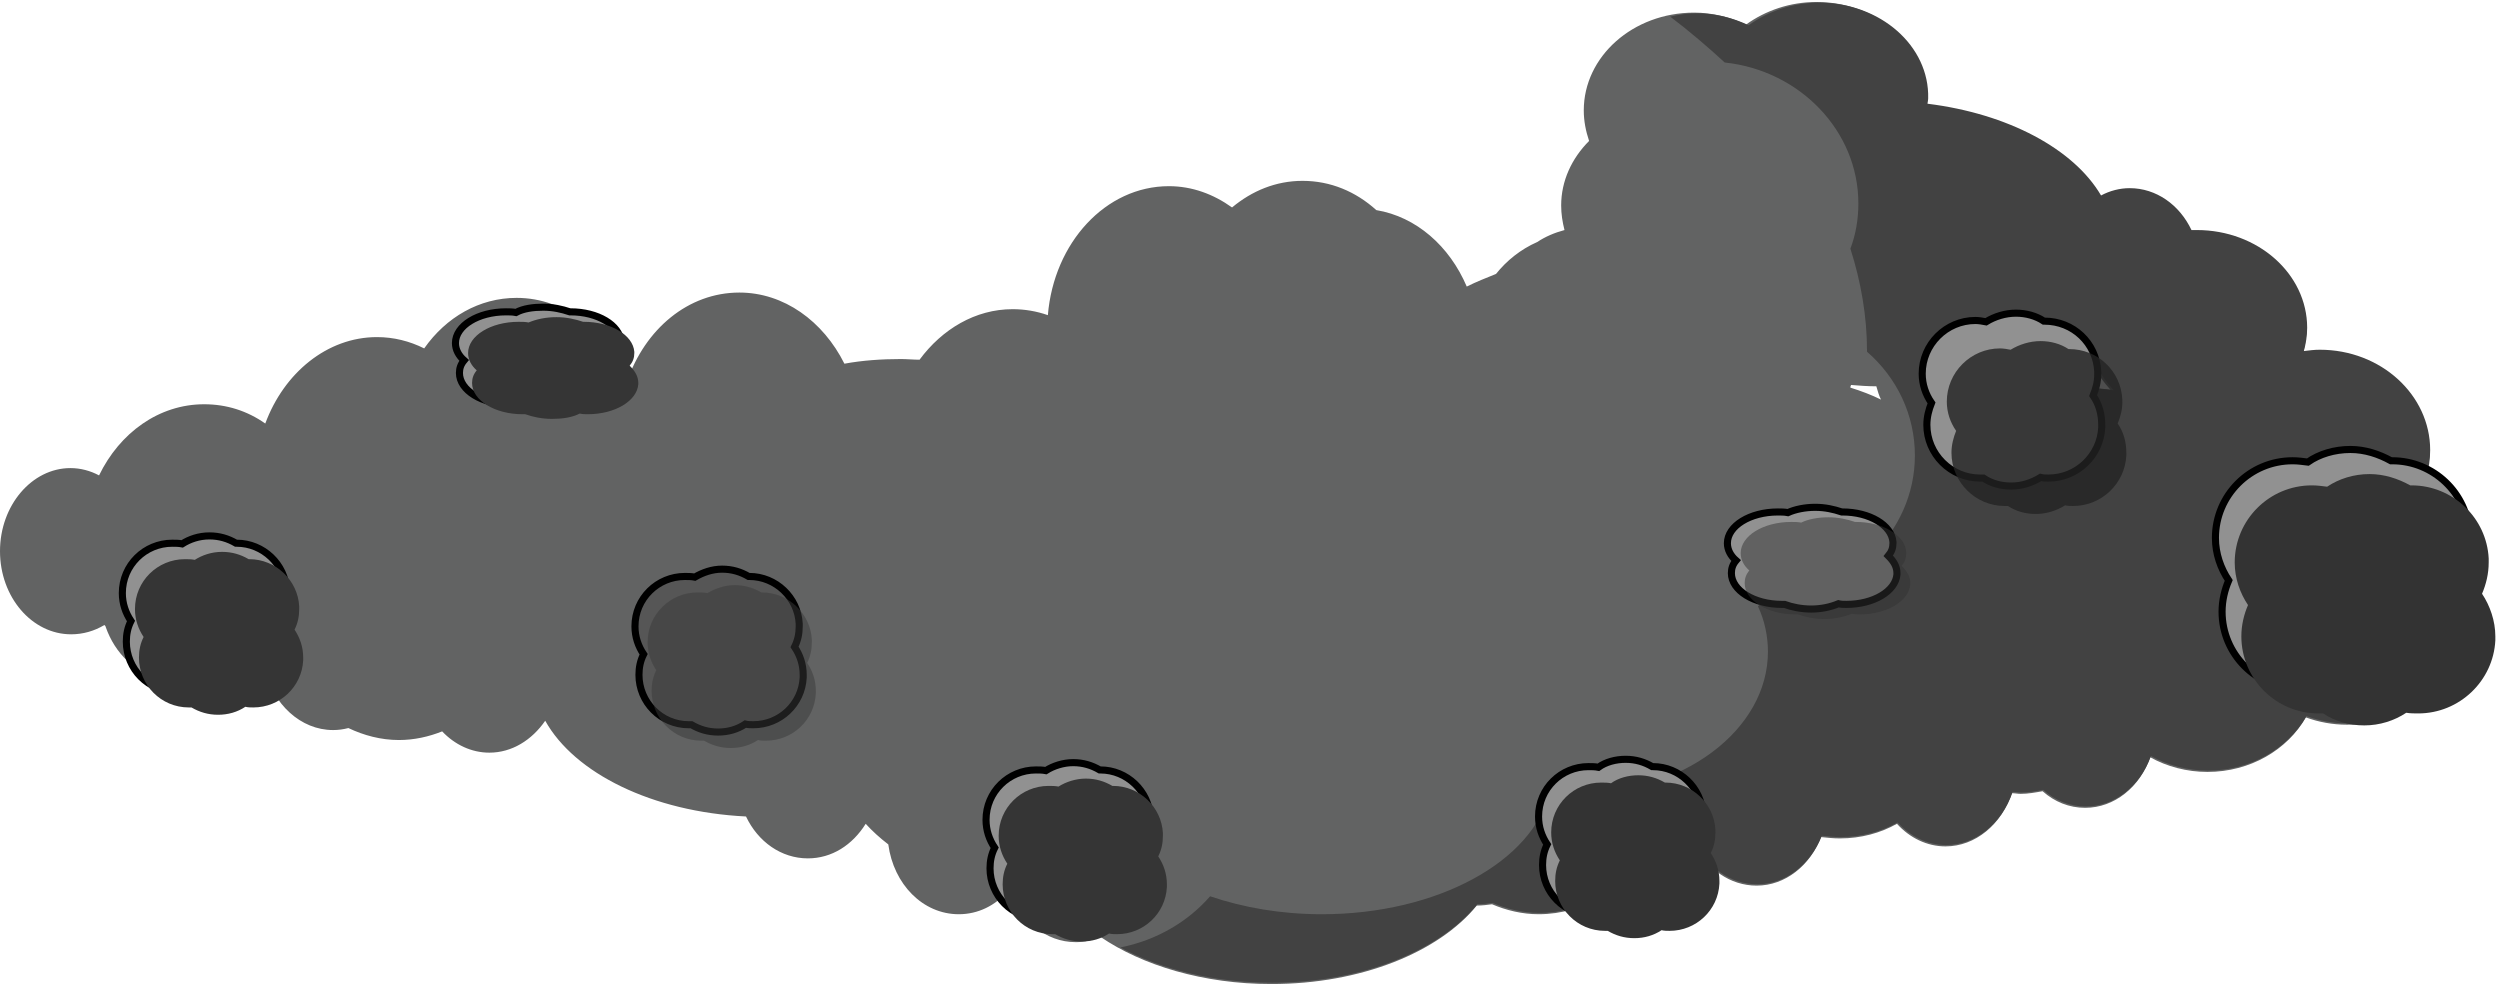 <?xml version="1.0" encoding="utf-8"?>
<!-- Generator: Adobe Illustrator 21.1.0, SVG Export Plug-In . SVG Version: 6.00 Build 0)  -->
<svg version="1.1" id="Layer_1" xmlns:sketch="http://www.bohemiancoding.com/sketch/ns"
	 xmlns="http://www.w3.org/2000/svg" xmlns:xlink="http://www.w3.org/1999/xlink" x="0px" y="0px" viewBox="0 0 376 148"
	 style="enable-background:new 0 0 376 148;" xml:space="preserve">
<style type="text/css">
	.st0{fill:#626363;}
	.st1{fill:#424242;}
	.st2{fill:#919191;stroke:#000000;stroke-width:1.066;}
	.st3{fill:#353535;}
	.st4{fill:#333333;}
	.st5{opacity:0.802;fill:#232323;enable-background:new    ;}
	.st6{fill:#565656;stroke:#000000;stroke-width:1.066;}
	.st7{fill:#3A3A3A;fill-opacity:0.507;}
	.st8{fill:#333333;fill-opacity:0.507;}
</style>
<title>dirt</title>
<desc>Created with Sketch.</desc>
<path id="Shape" sketch:type="MSShapeGroup" class="st0" d="M273.2,0.3c-4,0-7.7,1.3-10.6,3.4c-2.3-1.1-5-1.8-7.8-1.8
	c-9.2,0-16.6,6.6-16.6,14.7c0,1.6,0.3,3.1,0.8,4.6c-2.6,2.6-4.2,6-4.2,9.7c0,1.3,0.2,2.5,0.5,3.7c-1.5,0.4-2.9,1-4.1,1.8
	c-2.5,1.1-4.6,2.8-6.2,4.8c0,0,0,0,0,0c-1.5,0.6-3,1.2-4.4,1.9c-2.6-6.1-7.6-10.5-13.6-11.5c-3.1-2.8-6.9-4.4-11.1-4.4
	c-4,0-7.6,1.5-10.6,4c-2.8-2-6-3.2-9.5-3.2c-9.5,0-17.3,8.5-18.2,19.4c-1.7-0.6-3.5-0.9-5.3-0.9c-5.6,0-10.6,3-14,7.6
	c-0.9,0-1.9-0.1-2.8-0.1c-2.9,0-5.8,0.2-8.5,0.7c-3.2-6.4-9.1-10.7-15.8-10.7c-7.7,0-14.2,5.5-16.9,13.4
	c-2.9-7.4-9.2-12.6-16.6-12.6c-5.6,0-10.6,2.9-13.9,7.6c-2.2-1.1-4.6-1.7-7.1-1.7c-7.5,0-14,5.4-16.8,13c-2.7-1.9-5.8-2.9-9.2-2.9
	c-6.8,0-12.7,4.3-15.8,10.7c-1.3-0.7-2.8-1.1-4.3-1.1C4.8,70.4,0,76,0,82.9s4.8,12.5,10.7,12.5c1.8,0,3.5-0.5,5-1.4
	c0.1,0.1,0.2,0.2,0.2,0.3c1.4,4,4.5,7,8.3,7.7c2.1,0.9,4.3,1.5,6.6,1.5c3.3,0,6.3-1,9-2.8c1.3,5.2,5.4,9.1,10.3,9.1
	c0.8,0,1.5-0.1,2.3-0.3c2.3,1.1,4.9,1.8,7.6,1.8c2.3,0,4.5-0.5,6.5-1.3c1.9,2,4.4,3.2,7.1,3.2c3.4,0,6.4-1.9,8.4-4.8
	c4.4,7.9,16.1,13.7,30.2,14.4c1.8,3.8,5.3,6.3,9.3,6.3c3.6,0,6.7-2,8.7-5.2c1,1.1,2.1,2.1,3.4,3.1c0.8,6,5.2,10.5,10.6,10.5
	c2.9,0,5.5-1.3,7.4-3.5l0.3,0c1.6,4.5,5.4,7.7,9.9,7.7c1.3,0,2.5-0.3,3.7-0.8c6.3,4.3,15.5,7.1,25.7,7.1c13.5,0,25.2-4.8,30.9-11.8
	c0.8,0,1.6-0.1,2.3-0.2c2.1,0.9,4.5,1.5,7,1.5c6.9,0,12.8-3.9,15.3-9.3c0.4-0.3,0.8-0.6,1.2-1c0.9,0.1,1.8,0.2,2.8,0.2
	c1.4,0,2.8-0.2,4.2-0.5c1.8,3.8,5.3,6.3,9.3,6.3c4.3,0,8-3,9.7-7.3c0.9,0.1,1.9,0.2,2.8,0.2c3.2,0,6.1-0.8,8.6-2.2
	c1.9,2.1,4.5,3.4,7.3,3.4c4.5,0,8.4-3.3,10-8c0.4,0,0.9,0.1,1.3,0.1c1.1,0,2.2-0.2,3.3-0.4c1.8,1.6,4,2.5,6.4,2.5
	c4.4,0,8.2-3.1,9.8-7.6c2.5,1.4,5.5,2.2,8.6,2.2c6.4,0,12-3.3,14.8-8.2c1.9,0.7,4,1.1,6.2,1.1c9.2,0,16.6-6.8,16.6-15.1
	c0-1-0.1-1.9-0.3-2.9c1.3-2.1,2-4.6,2-7.2c0-4.9-2.5-9.2-6.5-11.9c0.4-1.3,0.6-2.6,0.6-4c0-8.3-7.4-15.1-16.6-15.1
	c-0.8,0-1.6,0.1-2.4,0.2c0.3-1.1,0.5-2.3,0.5-3.5c0-8.1-7.4-14.7-16.6-14.7c-0.3,0-0.5,0-0.8,0c-1.8-3.8-5.3-6.3-9.3-6.3
	c-1.5,0-3,0.4-4.3,1.1c-4.1-7-14-12.3-26.1-13.8c0-0.3,0.1-0.5,0.1-0.8C289.8,6.8,282.4,0.3,273.2,0.3L273.2,0.3z M314.9,55
	c0.6,1.3,1.5,2.5,2.5,3.6c-0.9-0.1-1.9-0.2-2.8-0.3c0.2-1,0.3-2,0.3-3.1C314.9,55.1,314.9,55.1,314.9,55L314.9,55z M278.4,57.9
	c1.2,0.1,2.5,0.2,3.8,0.2c0.2,0.7,0.4,1.4,0.7,2c-1.4-0.7-3-1.3-4.6-1.8C278.3,58.2,278.3,58.1,278.4,57.9L278.4,57.9z"/>
<path id="Shape_1_" sketch:type="MSShapeGroup" class="st1" d="M273.6,0.4c-4,0-7.7,1.3-10.6,3.4c-2.3-1.1-5-1.8-7.8-1.8
	c-1.4,0-2.7,0.2-4,0.5c2.9,2.2,5.7,4.6,8.2,6.9c11.3,1.2,20.1,10.3,20.1,21.2c0,2.4-0.4,4.7-1.2,6.8c1.6,5,2.5,10.2,2.5,15.4
	c0,0,0,0,0,0.1c4.5,3.9,7.2,9.5,7.2,15.6c0,11.7-10,21.2-22.4,21.4c-0.4,0.4-0.8,0.9-1.2,1.3c1,2.1,1.5,4.5,1.5,6.8
	c0,11.8-12.8,21.4-28.7,21.4c-1.4,0-2.8-0.1-4.2-0.2c-2.4,10.3-16.8,18.3-34.2,18.3c-6.1,0-11.8-1-16.8-2.7c-3.3,3.8-8,6.6-13.5,7.7
	c6.1,3.3,14.1,5.3,22.8,5.3c13.5,0,25.2-4.8,30.9-11.8c0.8,0,1.6-0.1,2.3-0.2c2.1,0.9,4.5,1.5,7,1.5c6.9,0,12.8-3.9,15.3-9.3
	c0.4-0.3,0.8-0.6,1.2-1c0.9,0.1,1.8,0.2,2.8,0.2c1.4,0,2.8-0.2,4.2-0.5c1.8,3.8,5.3,6.3,9.3,6.3c4.3,0,8-3,9.7-7.3
	c0.9,0.1,1.9,0.2,2.8,0.2c3.2,0,6.1-0.8,8.6-2.2c1.9,2.1,4.5,3.4,7.3,3.4c4.5,0,8.4-3.3,10-8c0.4,0,0.9,0.1,1.3,0.1
	c1.1,0,2.2-0.2,3.3-0.4c1.8,1.6,4,2.5,6.4,2.5c4.4,0,8.2-3.1,9.8-7.6c2.5,1.4,5.5,2.2,8.6,2.2c6.4,0,12-3.3,14.8-8.2
	c1.9,0.7,4,1.1,6.2,1.1c9.2,0,16.6-6.8,16.6-15.1c0-1-0.1-1.9-0.3-2.9c1.3-2.1,2-4.6,2-7.2c0-4.9-2.5-9.2-6.5-11.9
	c0.4-1.3,0.6-2.6,0.6-4c0-8.3-7.4-15.1-16.6-15.1c-0.8,0-1.6,0.1-2.4,0.2c0.3-1.1,0.5-2.3,0.5-3.5c0-8.1-7.4-14.7-16.6-14.7
	c-0.3,0-0.5,0-0.8,0c-1.8-3.8-5.3-6.3-9.3-6.3c-1.5,0-3,0.4-4.3,1.1c-4.1-7-14-12.3-26.1-13.8c0-0.3,0.1-0.5,0.1-0.8
	C290.2,6.9,282.8,0.4,273.6,0.4L273.6,0.4z M315.4,55.1c0.6,1.3,1.5,2.5,2.5,3.6c-0.9-0.1-1.9-0.2-2.8-0.3c0.2-1,0.3-2,0.3-3.1
	C315.4,55.2,315.4,55.2,315.4,55.1L315.4,55.1z"/>
<path id="Shape_2_" sketch:type="MSShapeGroup" class="st2" d="M161.4,114.7c1.5,0,2.8,0.4,4,1.1h0.1c4,0,7.3,3.2,7.5,7.1
	c0,0.1,0,0.3,0,0.4c0,1.1-0.2,2.1-0.7,3.1c0.8,1.2,1.3,2.6,1.3,4.2c0,0.1,0,0.3,0,0.4c-0.2,4-3.5,7.1-7.5,7.1c-0.4,0-0.8,0-1.2-0.1
	c-1.2,0.8-2.6,1.2-4.1,1.2c-1.5,0-2.8-0.4-4-1.1c-0.1,0-0.3,0-0.4,0c-4.2,0-7.5-3.4-7.5-7.5c0-1.1,0.2-2.1,0.7-3.1
	c-0.8-1.2-1.3-2.6-1.3-4.2c0-4.2,3.4-7.5,7.5-7.5c0.5,0,1,0,1.5,0.1C158.4,115.2,159.9,114.7,161.4,114.7L161.4,114.7z"/>
<path id="Shape_3_" sketch:type="MSShapeGroup" class="st3" d="M163.3,117.1c1.5,0,2.8,0.4,4,1.1h0.1c4,0,7.3,3.2,7.5,7.1
	c0,0.1,0,0.3,0,0.4c0,1.1-0.2,2.1-0.7,3.1c0.8,1.2,1.3,2.6,1.3,4.2c0,0.1,0,0.3,0,0.4c-0.2,4-3.5,7.1-7.5,7.1c-0.4,0-0.8,0-1.2-0.1
	c-1.2,0.8-2.6,1.2-4.1,1.2c-1.5,0-2.8-0.4-4-1.1c-0.1,0-0.3,0-0.4,0c-4.2,0-7.5-3.4-7.5-7.5c0-1.1,0.2-2.1,0.7-3.1
	c-0.8-1.2-1.3-2.6-1.3-4.2c0-4.2,3.4-7.5,7.5-7.5c0.5,0,1,0,1.5,0.1C160.3,117.6,161.8,117.1,163.3,117.1L163.3,117.1z"/>
<path id="Shape_4_" sketch:type="MSShapeGroup" class="st2" d="M244.5,114.2c1.5,0,2.8,0.4,4,1.1h0.1c4,0,7.3,3.2,7.5,7.1
	c0,0.1,0,0.3,0,0.4c0,1.1-0.2,2.1-0.7,3.1c0.8,1.2,1.3,2.6,1.3,4.2c0,0.1,0,0.3,0,0.4c-0.2,4-3.5,7.1-7.5,7.1c-0.4,0-0.8,0-1.2-0.1
	c-1.2,0.8-2.6,1.2-4.1,1.2c-1.5,0-2.8-0.4-4-1.1c-0.1,0-0.3,0-0.4,0c-4.2,0-7.5-3.4-7.5-7.5c0-1.1,0.2-2.1,0.7-3.1
	c-0.8-1.2-1.3-2.6-1.3-4.2c0-4.2,3.4-7.5,7.5-7.5c0.5,0,1,0,1.5,0.1C241.5,114.6,243,114.2,244.5,114.2L244.5,114.2z"/>
<path id="Shape_5_" sketch:type="MSShapeGroup" class="st4" d="M246.4,116.6c1.5,0,2.8,0.4,4,1.1h0.1c4,0,7.3,3.2,7.5,7.1
	c0,0.1,0,0.3,0,0.4c0,1.1-0.2,2.1-0.7,3.1c0.8,1.2,1.3,2.6,1.3,4.2c0,0.1,0,0.3,0,0.4c-0.2,4-3.5,7.1-7.5,7.1c-0.4,0-0.8,0-1.2-0.1
	c-1.2,0.8-2.6,1.2-4.1,1.2c-1.5,0-2.8-0.4-4-1.1c-0.1,0-0.3,0-0.4,0c-4.2,0-7.5-3.4-7.5-7.5c0-1.1,0.2-2.1,0.7-3.1
	c-0.8-1.2-1.3-2.6-1.3-4.2c0-4.2,3.4-7.5,7.5-7.5c0.5,0,1,0,1.5,0.1C243.4,117,244.9,116.6,246.4,116.6L246.4,116.6z"/>
<path id="Shape_6_" sketch:type="MSShapeGroup" class="st2" d="M353.5,67.6c2.2,0,4.3,0.7,6.1,1.7h0.2c6.2,0,11.3,4.9,11.6,11
	c0,0.2,0,0.4,0,0.6c0,1.7-0.4,3.3-1,4.7c1.2,1.8,2,4.1,2,6.4c0,0.2,0,0.4,0,0.6c-0.3,6.1-5.4,11-11.6,11c-0.6,0-1.2,0-1.8-0.1
	c-1.8,1.2-4,1.9-6.3,1.9c-2.3,0-4.4-0.6-6.2-1.8c-0.2,0-0.5,0-0.7,0c-6.4,0-11.6-5.2-11.6-11.6c0-1.7,0.4-3.3,1-4.7
	c-1.2-1.8-2-4-2-6.4c0-6.4,5.2-11.6,11.6-11.6c0.8,0,1.5,0.1,2.3,0.2C348.8,68.3,351.1,67.6,353.5,67.6L353.5,67.6z"/>
<path id="Shape_7_" sketch:type="MSShapeGroup" class="st4" d="M356.4,71.3c2.2,0,4.3,0.7,6.1,1.7h0.2c6.2,0,11.3,4.9,11.6,11
	c0,0.2,0,0.4,0,0.6c0,1.7-0.4,3.3-1,4.7c1.2,1.8,2,4.1,2,6.4c0,0.2,0,0.4,0,0.6c-0.3,6.1-5.4,11-11.6,11c-0.6,0-1.2,0-1.8-0.1
	c-1.8,1.2-4,1.9-6.3,1.9c-2.3,0-4.4-0.6-6.2-1.8c-0.2,0-0.5,0-0.7,0c-6.4,0-11.6-5.2-11.6-11.6c0-1.7,0.4-3.3,1-4.7
	c-1.2-1.8-2-4-2-6.4c0-6.4,5.2-11.6,11.6-11.6c0.8,0,1.5,0.1,2.3,0.2C351.8,72,354,71.3,356.4,71.3L356.4,71.3z"/>
<path id="Shape_8_" sketch:type="MSShapeGroup" class="st2" d="M303.2,47.1c1.5,0,3,0.4,4.2,1.2h0.1c4.3,0,7.8,3.3,8,7.6
	c0,0.1,0,0.3,0,0.4c0,1.2-0.3,2.2-0.7,3.2c0.9,1.3,1.3,2.8,1.3,4.4c0,0.1,0,0.3,0,0.4c-0.2,4.2-3.7,7.6-8,7.6c-0.4,0-0.8,0-1.2-0.1
	c-1.3,0.8-2.8,1.3-4.4,1.3c-1.6,0-3-0.4-4.2-1.2c-0.2,0-0.3,0-0.5,0c-4.4,0-8-3.6-8-8c0-1.2,0.3-2.3,0.7-3.3
	c-0.9-1.3-1.4-2.8-1.4-4.4c0-4.4,3.6-8,8-8c0.5,0,1.1,0.1,1.6,0.2C300,47.6,301.6,47.1,303.2,47.1L303.2,47.1z"/>
<path id="Shape_9_" sketch:type="MSShapeGroup" class="st5" d="M306.9,51.3c1.5,0,3,0.4,4.2,1.2h0.1c4.3,0,7.8,3.3,8,7.6
	c0,0.1,0,0.3,0,0.4c0,1.2-0.3,2.2-0.7,3.2c0.9,1.3,1.3,2.8,1.3,4.4c0,0.1,0,0.3,0,0.4c-0.2,4.2-3.7,7.6-8,7.6c-0.4,0-0.8,0-1.2-0.1
	c-1.3,0.8-2.8,1.3-4.4,1.3c-1.6,0-3-0.4-4.2-1.2c-0.2,0-0.3,0-0.5,0c-4.4,0-8-3.6-8-8c0-1.2,0.3-2.3,0.7-3.3
	c-0.9-1.3-1.4-2.8-1.4-4.4c0-4.4,3.6-8,8-8c0.5,0,1.1,0.1,1.6,0.2C303.7,51.8,305.3,51.3,306.9,51.3L306.9,51.3z"/>
<path id="Shape_10_" sketch:type="MSShapeGroup" class="st2" d="M31.5,80.6c1.5,0,2.8,0.4,4,1.1h0.1c4,0,7.3,3.2,7.5,7.1
	c0,0.1,0,0.3,0,0.4c0,1.1-0.2,2.1-0.7,3.1c0.8,1.2,1.3,2.6,1.3,4.2c0,0.1,0,0.3,0,0.4c-0.2,4-3.5,7.1-7.5,7.1c-0.4,0-0.8,0-1.2-0.1
	c-1.2,0.8-2.6,1.2-4.1,1.2c-1.5,0-2.8-0.4-4-1.1c-0.1,0-0.3,0-0.4,0c-4.2,0-7.5-3.4-7.5-7.5c0-1.1,0.2-2.1,0.7-3.1
	c-0.8-1.2-1.3-2.6-1.3-4.2c0-4.2,3.4-7.5,7.5-7.5c0.5,0,1,0,1.5,0.1C28.5,81.1,29.9,80.6,31.5,80.6L31.5,80.6z"/>
<path id="Shape_11_" sketch:type="MSShapeGroup" class="st3" d="M33.4,83c1.5,0,2.8,0.4,4,1.1h0.1c4,0,7.3,3.2,7.5,7.1
	c0,0.1,0,0.3,0,0.4c0,1.1-0.2,2.1-0.7,3.1c0.8,1.2,1.3,2.6,1.3,4.2c0,0.1,0,0.3,0,0.4c-0.2,4-3.5,7.1-7.5,7.1c-0.4,0-0.8,0-1.2-0.1
	c-1.2,0.8-2.6,1.2-4.1,1.2c-1.5,0-2.8-0.4-4-1.1c-0.1,0-0.3,0-0.4,0c-4.2,0-7.5-3.4-7.5-7.5c0-1.1,0.2-2.1,0.7-3.1
	c-0.8-1.2-1.3-2.6-1.3-4.2c0-4.2,3.4-7.5,7.5-7.5c0.5,0,1,0,1.5,0.1C30.4,83.5,31.8,83,33.4,83L33.4,83z"/>
<path id="Shape_12_" sketch:type="MSShapeGroup" class="st6" d="M108.6,85.6c1.5,0,2.8,0.4,4,1.1h0.1c4,0,7.3,3.2,7.5,7.1
	c0,0.1,0,0.3,0,0.4c0,1.1-0.2,2.1-0.7,3.1c0.8,1.2,1.3,2.6,1.3,4.2c0,0.1,0,0.3,0,0.4c-0.2,4-3.5,7.1-7.5,7.1c-0.4,0-0.8,0-1.2-0.1
	c-1.2,0.8-2.6,1.2-4.1,1.2c-1.5,0-2.8-0.4-4-1.1c-0.1,0-0.3,0-0.4,0c-4.2,0-7.5-3.4-7.5-7.5c0-1.1,0.2-2.1,0.7-3.1
	c-0.8-1.2-1.3-2.6-1.3-4.2c0-4.2,3.4-7.5,7.5-7.5c0.5,0,1,0,1.5,0.1C105.7,86.1,107.1,85.6,108.6,85.6L108.6,85.6z"/>
<path id="Shape_13_" sketch:type="MSShapeGroup" class="st7" d="M110.5,88c1.5,0,2.8,0.4,4,1.1h0.1c4,0,7.3,3.2,7.5,7.1
	c0,0.1,0,0.3,0,0.4c0,1.1-0.2,2.1-0.7,3.1c0.8,1.2,1.3,2.6,1.3,4.2c0,0.1,0,0.3,0,0.4c-0.2,4-3.5,7.1-7.5,7.1c-0.4,0-0.8,0-1.2-0.1
	c-1.2,0.8-2.6,1.2-4.1,1.2c-1.5,0-2.8-0.4-4-1.1c-0.1,0-0.3,0-0.4,0c-4.2,0-7.5-3.4-7.5-7.5c0-1.1,0.2-2.1,0.7-3.1
	c-0.8-1.2-1.3-2.6-1.3-4.2c0-4.2,3.4-7.5,7.5-7.5c0.5,0,1,0,1.5,0.1C107.6,88.5,109,88,110.5,88L110.5,88z"/>
<path id="Shape_14_" sketch:type="MSShapeGroup" class="st2" d="M273,76.3c1.5,0,2.8,0.3,4,0.7h0.1c4.1,0,7.4,2,7.6,4.5
	c0,0.1,0,0.2,0,0.2c0,0.7-0.2,1.3-0.7,1.9c0.8,0.8,1.3,1.6,1.3,2.6c0,0.1,0,0.2,0,0.2c-0.2,2.5-3.5,4.5-7.6,4.5
	c-0.4,0-0.8,0-1.2-0.1c-1.2,0.5-2.6,0.8-4.1,0.8c-1.5,0-2.9-0.3-4-0.7c-0.1,0-0.3,0-0.4,0c-4.2,0-7.6-2.1-7.6-4.7
	c0-0.7,0.2-1.3,0.7-1.9c-0.8-0.7-1.3-1.6-1.3-2.6c0-2.6,3.4-4.7,7.6-4.7c0.5,0,1,0,1.5,0.1C270,76.6,271.5,76.3,273,76.3L273,76.3z"
	/>
<path id="Shape_15_" sketch:type="MSShapeGroup" class="st8" d="M275,77.8c1.5,0,2.8,0.3,4,0.7h0.1c4.1,0,7.4,2,7.6,4.5
	c0,0.1,0,0.2,0,0.2c0,0.7-0.2,1.3-0.7,1.9c0.8,0.8,1.3,1.6,1.3,2.6c0,0.1,0,0.2,0,0.2c-0.2,2.5-3.5,4.5-7.6,4.5
	c-0.4,0-0.8,0-1.2-0.1c-1.2,0.5-2.6,0.8-4.1,0.8c-1.5,0-2.9-0.3-4-0.7c-0.1,0-0.3,0-0.4,0c-4.2,0-7.6-2.1-7.6-4.7
	c0-0.7,0.2-1.3,0.7-1.9c-0.8-0.7-1.3-1.6-1.3-2.6c0-2.6,3.4-4.7,7.6-4.7c0.5,0,1,0,1.5,0.1C271.9,78.1,273.4,77.8,275,77.8L275,77.8
	z"/>
<path id="Shape_16_" sketch:type="MSShapeGroup" class="st2" d="M81.7,46.2c1.5,0,2.8,0.3,4,0.7h0.1c4.1,0,7.4,2,7.6,4.5
	c0,0.1,0,0.2,0,0.2c0,0.7-0.2,1.3-0.7,1.9c0.8,0.8,1.3,1.6,1.3,2.6c0,0.1,0,0.2,0,0.2c-0.2,2.5-3.5,4.5-7.6,4.5
	c-0.4,0-0.8,0-1.2-0.1c-1.2,0.5-2.6,0.8-4.1,0.8c-1.5,0-2.9-0.3-4-0.7c-0.1,0-0.3,0-0.4,0c-4.2,0-7.6-2.1-7.6-4.7
	c0-0.7,0.2-1.3,0.7-1.9c-0.8-0.7-1.3-1.6-1.3-2.6c0-2.6,3.4-4.7,7.6-4.7c0.5,0,1,0,1.5,0.1C78.7,46.4,80.2,46.2,81.7,46.2L81.7,46.2
	z"/>
<path id="Shape_17_" sketch:type="MSShapeGroup" class="st3" d="M83.7,47.7c1.5,0,2.8,0.3,4,0.7h0.1c4.1,0,7.4,2,7.6,4.5
	c0,0.1,0,0.2,0,0.2c0,0.7-0.2,1.3-0.7,1.9c0.8,0.8,1.3,1.6,1.3,2.6c0,0.1,0,0.2,0,0.2c-0.2,2.5-3.5,4.5-7.6,4.5
	c-0.4,0-0.8,0-1.2-0.1C86,62.8,84.6,63,83,63c-1.5,0-2.9-0.3-4-0.7c-0.1,0-0.3,0-0.4,0c-4.2,0-7.6-2.1-7.6-4.7
	c0-0.7,0.2-1.3,0.7-1.9c-0.8-0.7-1.3-1.6-1.3-2.6c0-2.6,3.4-4.7,7.6-4.7c0.5,0,1,0,1.5,0.1C80.7,48,82.1,47.7,83.7,47.7L83.7,47.7z"
	/>
</svg>

